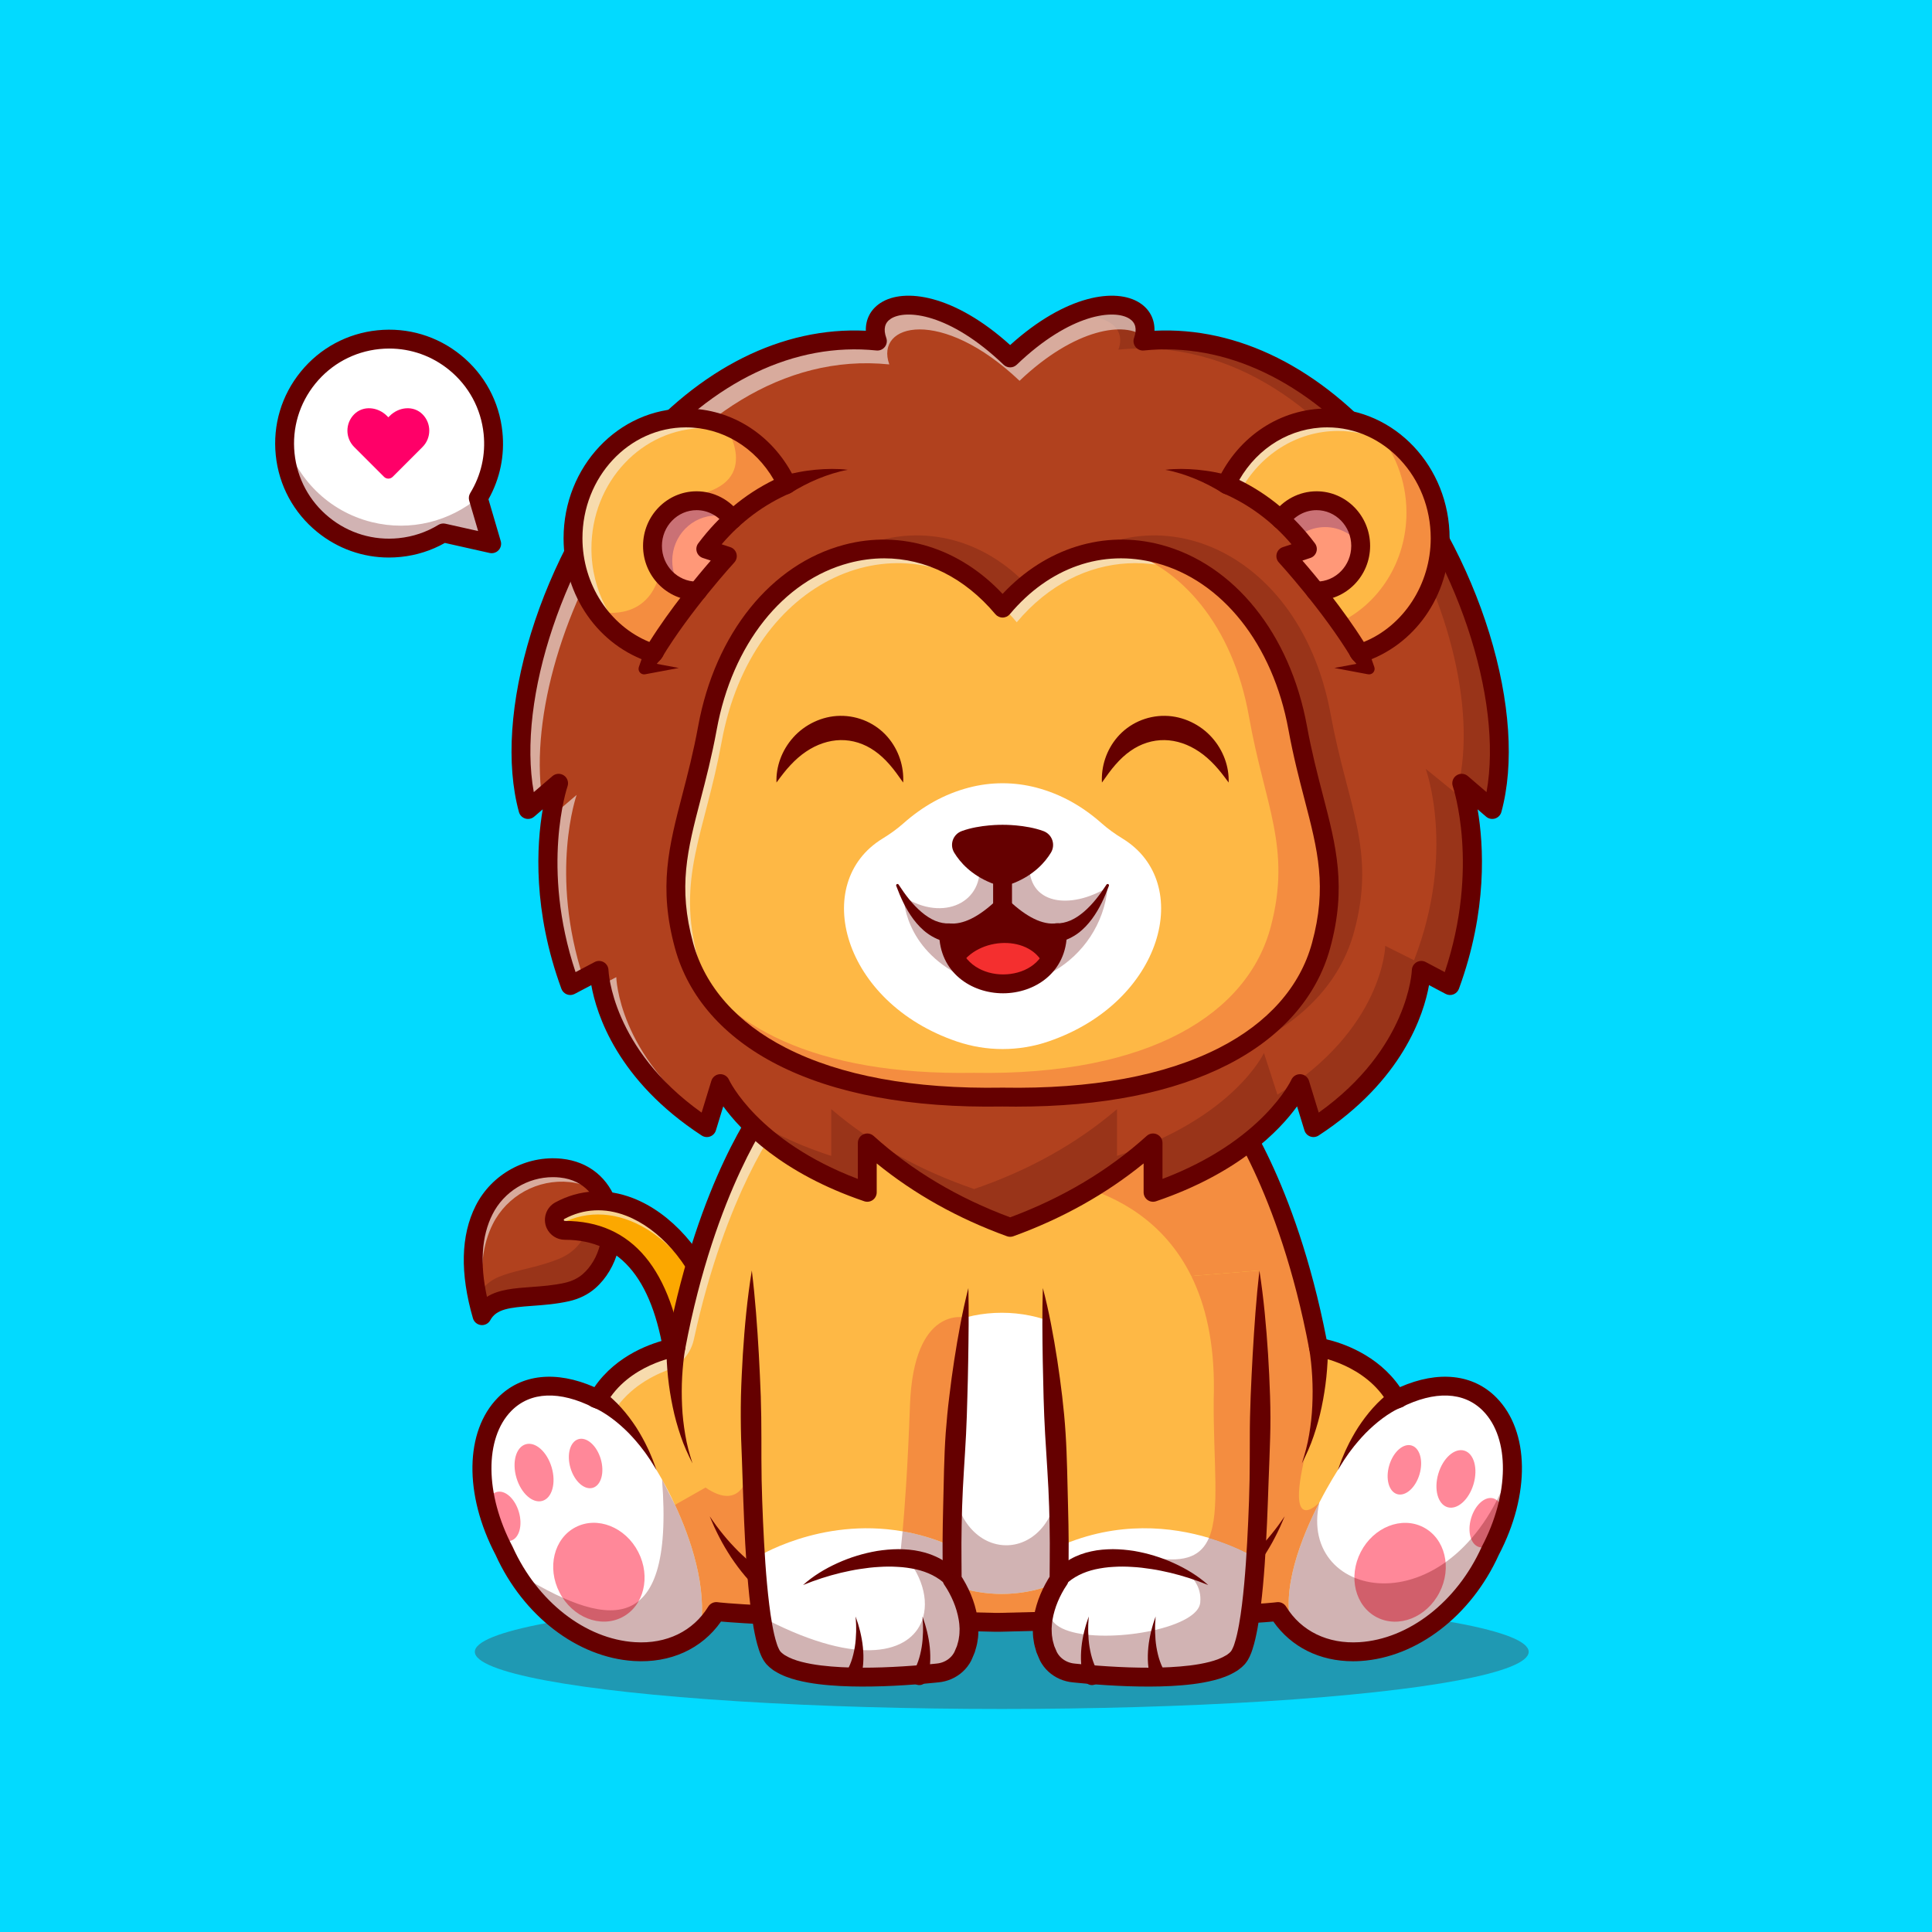 <?xml version="1.0" encoding="utf-8"?>
<!-- Generator: Adobe Illustrator 27.5.0, SVG Export Plug-In . SVG Version: 6.00 Build 0)  -->
<svg version="1.1" id="Layer_1" xmlns="http://www.w3.org/2000/svg" xmlns:xlink="http://www.w3.org/1999/xlink" x="0px" y="0px"
	 viewBox="0 0 4000 4000" style="enable-background:new 0 0 4000 4000;" xml:space="preserve">
<g>
	<g>
		<rect style="fill:#02DAFF;" width="4000" height="4000"/>
	</g>
	<g>
		<g style="opacity:0.3;">
			<ellipse style="fill:#650000;" cx="2074.047" cy="3419.912" rx="1090.953" ry="118.318"/>
		</g>
		<g>
			<path style="fill:#B1411E;" d="M1219.463,2652.563c76.07-66.647,60.578-221.802-58.545-234.097
				c-65.459-6.756-129.226,28.173-158.77,86.975c-22.666,45.113-34.337,114.472-4.203,218.509
				c27.052-50.233,98.359-31.667,175.863-49C1190.59,2671.196,1206.529,2663.894,1219.463,2652.563z"/>
		</g>
		<g>
			<path style="fill:#993419;" d="M1219.477,2652.561c-12.95,11.331-28.913,18.643-45.658,22.382
				c-77.528,17.359-148.805-1.228-175.875,49.006c-5.526-19.033-9.601-36.839-12.503-53.583c2.065,4.521,4.186,9.098,6.419,13.731
				c18.252-54.03,91.649-47.667,165.16-77.751c15.907-6.475,30.419-16.354,41.303-29.694
				c30.029-36.894,36.783-89.696,23.108-134.461C1282.549,2490.918,1279.869,2599.647,1219.477,2652.561z"/>
		</g>
		<g style="opacity:0.6;">
			<path style="fill:#F1F2F2;" d="M1254.026,2485.057c-17.303-20.15-42.197-34.383-74.96-37.732
				c-65.472-6.754-129.214,28.131-158.796,86.961c-19.591,38.96-30.978,96.115-14.233,178.053c-3.07,3.405-5.749,7.256-8.093,11.61
				c-30.141-104.041-18.475-173.42,4.186-218.519c29.582-58.774,93.324-93.715,158.796-86.961
				C1207.755,2423.269,1238.51,2450.172,1254.026,2485.057z"/>
		</g>
		<g>
			<path style="fill:#650000;" d="M997.95,2743.486c-0.688,0-1.377-0.034-2.07-0.112c-7.891-0.84-14.492-6.367-16.699-13.989
				c-27.031-93.335-25.176-171.631,5.513-232.715c33.144-65.981,104.722-105.225,178.232-97.637
				c55.903,5.771,97.793,39.932,114.922,93.726c19.736,61.973,1.021,133.73-45.508,174.497l0,0
				c-14.658,12.842-33.423,22.095-54.263,26.758c-26.978,6.035-53.105,7.935-76.157,9.614c-47.09,3.428-74.336,6.489-86.772,29.585
				C1011.715,2739.584,1005.079,2743.486,997.95,2743.486z M1144.757,2437.172c-52.29,0-101.377,29.717-125.151,77.036
				c-22.544,44.868-26.362,102.197-11.431,170.771c24.531-15.488,57.07-17.861,90.908-20.322c22.764-1.655,46.304-3.369,70.464-8.77
				c14.477-3.242,27.29-9.473,37.041-18.018l0,0c34.644-30.352,48.955-86.392,34.033-133.257
				c-7.168-22.505-27.314-61.104-81.709-66.714C1154.18,2437.411,1149.454,2437.172,1144.757,2437.172z"/>
		</g>
		<g>
			<path style="fill:#FCA800;" d="M1475.597,2693.716c-52.095-147.912-192.844-253.857-316.475-187.19
				c-10.042,5.415-14.178,17.726-9.457,28.112l0,0c3.524,7.754,11.284,12.681,19.801,12.679
				c137.622-0.021,205.841,104.895,228.052,279.377"/>
		</g>
		<g style="opacity:0.6;">
			<path style="fill:#F1F2F2;" d="M1475.615,2693.697l-6.53,11.108c-56.597-138.759-191.17-234.092-309.946-170.015
				c-2.456,1.34-4.521,3.014-6.196,5.024c-1.284-1.563-2.456-3.293-3.293-5.191c-4.689-10.382-0.559-22.661,9.488-28.075
				C1282.772,2439.846,1423.484,2545.785,1475.615,2693.697z"/>
		</g>
		<g>
			<path style="fill:#650000;" d="M1397.491,2846.23c-9.692,0-18.101-7.202-19.355-17.07
				c-22.466-176.504-90.708-262.305-208.623-262.305c-0.015,0-0.029,0-0.044,0c-16.172,0-30.923-9.473-37.588-24.131
				c-8.95-19.683-1.055-43.135,17.969-53.394c50.049-26.997,105.581-30.029,160.601-8.76
				c79.106,30.571,149.443,109.761,183.574,206.655c3.584,10.176-1.763,21.333-11.938,24.917
				c-10.166,3.564-21.328-1.758-24.917-11.938c-30.439-86.426-92.056-156.616-160.806-183.188
				c-44.033-17.017-88.276-14.697-127.969,6.704c-0.991,0.532-1.416,1.802-0.947,2.832c0.342,0.747,1.133,1.23,2.017,1.23
				c0.015,0,0.034,0,0.054,0c139.111,0,222.344,99.736,247.378,296.445c1.362,10.703-6.211,20.483-16.914,21.846
				C1399.146,2846.181,1398.311,2846.23,1397.491,2846.23z"/>
		</g>
		<g>
			<path style="fill:#FEB845;" d="M3085.402,3210.943c-90.645,200.658-303.081,261.33-409.466,162.312
				c0-0.056-0.056-0.056-0.056-0.056c-11.219-10.438-21.21-22.661-29.805-36.671c0,0-11.833,1.73-57.434,4.521
				c-27.741,1.786-68.04,3.851-125.809,6.196c-67.706,2.735-159.522,5.861-283.322,8.986c-5.414,0.112-10.828,0.279-16.354,0.391
				c-1.395,0.056-2.846,0.112-4.297,0.168c-2.903,0-5.805,0.111-8.708,0.167c-25.899,0.614-53.137,1.284-81.77,1.898h-7.647
				c-19.089-0.447-37.564-0.837-55.425-1.228c-34.272-0.837-66.31-1.674-96.338-2.456c-167.113-4.465-270.373-8.763-333.277-12.056
				c-4.577-0.279-8.93-0.502-13.061-0.726c-64.021-3.572-79.594-5.861-79.594-5.861c-9.432,15.461-20.652,28.689-33.266,39.741
				c-99.241,87.519-285.276,41.694-383.678-122.572c-8.094-13.451-15.573-27.74-22.382-42.755
				c-112.135-213.105-7.2-415.829,194.295-313.965c51.853-91.705,161.308-107.446,161.308-107.446
				c64.244-340.477,186.983-499.552,186.983-499.552h956.517c0,0,65.082,84.282,125.251,261.497v0.056c0,0,0,0.056,0.056,0.112
				c22.438,66.198,44.206,145.344,61.676,237.887c0,0,0.893,0.111,2.568,0.446c16.801,3.014,111.576,23.61,158.74,106.999
				c141.047-71.333,234.818,6.642,239.785,132.954C3133.125,3084.018,3119.059,3147.034,3085.402,3210.943z"/>
		</g>
		<g>
			<path style="fill:#F48D40;" d="M1562.636,3342.407c-64.008-3.611-79.605-5.862-79.605-5.862
				c-9.421,15.439-20.621,28.681-33.234,39.724c15.492-90.438-21.092-193.542-52.337-260.639l63.275-35.851
				c75.313,51.604,87.874-28.367,87.874-28.367l5.809,93.421L1562.636,3342.407z"/>
		</g>
		<g>
			<path style="fill:#F48D40;" d="M2174.613,3282.219l-24.441,74.737c-25.907,0.628-53.175,1.308-81.803,1.884h-7.641
				c-19.103-0.419-37.525-0.837-55.372-1.204c-2.093-18.213-7.432-35.013-13.241-48.935c-3.873-9.264-7.955-17.219-11.462-23.447
				c-0.105-0.21-0.21-0.419-0.366-0.628c29.413,9.996,60.973,15.439,93.788,15.439
				C2109.401,3300.066,2143.263,3293.786,2174.613,3282.219z"/>
		</g>
		<g>
			<path style="fill:#F48D40;" d="M2731.635,3110.607c0,0.052,0,0.104-0.052,0.157c-36.375,70.917-82.012,183.389-55.687,262.418
				c-11.252-10.415-21.249-22.662-29.832-36.636c0,0-11.828,1.727-57.414,4.501c4.605-32.763,8.269-72.225,11.148-115.455
				c15.858-239.18,7.693-595.124,7.693-595.124l-141.1,11.409c-111.687-225.939-384.206-205.004-384.206-205.004l200.974-146.91
				l82.012-59.926l104.465,59.926l110.169,63.275l88.24,198.253v0.052c0,0,0,0.052,0.052,0.104
				c1.884,3.245,56.105,101.167,64.27,238.343c3.297,55.006-0.89,116.293-18.894,180.406
				C2650.042,3196.805,2731.635,3110.607,2731.635,3110.607z"/>
		</g>
		<g style="opacity:0.6;">
			<path style="fill:#F1F2F2;" d="M2542.816,2289.981c0,0,8.875,11.498,23.108,34.885h-952.777c0,0-110.393,143.075-176.591,448.269
				c-6.364,29.339-27.242,53.201-55.316,63.838c-36.289,13.751-86.138,41.396-116.385,94.891
				C1063.36,2830,958.426,3032.723,1070.56,3245.828c10.158,22.55,21.88,43.313,34.885,62.291
				c-23.889-27.461-44.931-59.89-61.732-97.175c-112.135-213.105-7.2-415.829,194.295-313.965
				c51.853-91.705,161.308-107.446,161.308-107.446c64.244-340.477,186.983-499.552,186.983-499.552H2542.816z"/>
		</g>
		<g>
			<path style="fill:#FFFFFF;" d="M3130.365,3060.98c-0.148,2.116-0.256,4.214-0.45,6.35c-0.406,4.476-0.904,8.991-1.513,13.549
				c-0.733,5.6-1.622,11.2-2.774,16.905c-2.46,13.398-5.809,27.111-10.205,40.98c-0.524,1.936-1.152,3.873-1.78,5.757
				c-7.118,21.824-16.486,44.068-28.262,66.416c-90.648,200.66-303.084,261.318-409.433,162.297c0-0.052-0.052-0.052-0.052-0.052
				c-26.325-79.029,19.312-191.501,55.687-262.418c20.621-40.142,38.258-66.991,38.258-66.991
				c50.191-111.373,121.265-146.805,121.265-146.805c141.094-71.335,234.76,6.745,239.767,133.107
				c0.013-0.04,0.028-0.079,0.041-0.119c0.044,1.051,0.027,2.135,0.058,3.193c0.072,2.568,0.143,5.135,0.142,7.742
				c0.001,2.03-0.059,4.09-0.104,6.142c-0.051,2.288-0.081,4.564-0.188,6.879C3130.716,3056.247,3130.529,3058.618,3130.365,3060.98
				z"/>
		</g>
		<g>
			<path style="fill:#FFFFFF;" d="M1449.798,3376.269c-4.135,3.663-8.426,7.065-12.875,10.258
				c-4.448,3.192-9.054,6.176-13.712,8.897c-2.355,1.361-4.762,2.669-7.17,3.925c-4.815,2.512-9.787,4.762-14.812,6.804
				c-5.077,2.041-10.258,3.873-15.491,5.443c-36.741,11.095-78.035,10.991-119.59,0.157c-2.565-0.68-5.077-1.361-7.641-2.094
				c-0.471-0.104-0.942-0.262-1.413-0.418c-5.862-1.727-11.724-3.664-17.585-5.914c-5.914-2.146-11.828-4.553-17.69-7.223
				c-2.669-1.204-5.391-2.46-8.06-3.716c-0.209-0.157-0.471-0.261-0.733-0.366c-5.81-2.826-11.619-5.862-17.376-9.159
				c-2.879-1.675-5.757-3.349-8.636-5.076c-2.826-1.727-5.705-3.559-8.531-5.391c-5.652-3.663-11.252-7.589-16.8-11.723
				c-0.262-0.209-0.523-0.419-0.785-0.576c-2.512-1.884-4.972-3.821-7.432-5.757c-5.496-4.292-10.886-8.845-16.172-13.66
				c-7.955-7.118-15.701-14.707-23.185-22.819c-2.512-2.669-4.972-5.443-7.432-8.217c-4.92-5.6-9.682-11.409-14.288-17.428
				c-2.303-2.983-4.606-6.071-6.856-9.159c-2.303-3.088-4.501-6.28-6.699-9.473c-4.449-6.438-8.688-13.032-12.718-19.888
				c-8.112-13.451-15.597-27.686-22.4-42.759c-112.158-213.116-7.223-415.817,194.275-313.97c0,0,71.074,35.432,121.317,146.805
				c0,0,4.449,7.065,11.41,19.469c7.013,12.561,16.591,30.565,26.744,52.389C1428.706,3182.727,1465.289,3285.831,1449.798,3376.269
				z"/>
		</g>
		<g>
			<path style="fill:#FFFFFF;" d="M2365.119,3008.968c0,125.452-79.29,232.324-190.506,273.251
				c-31.35,11.566-65.212,17.847-100.54,17.847c-32.815,0-64.374-5.443-93.788-15.439
				c-114.775-39.043-197.311-147.695-197.311-275.659c0-160.727,130.319-291.046,291.098-291.046
				C2234.8,2717.922,2365.119,2848.241,2365.119,3008.968z"/>
		</g>
		<g>
			<g>
				
					<ellipse transform="matrix(0.889 -0.459 0.459 0.889 -1354.532 929.977)" style="fill:#FF8899;" cx="1238.008" cy="3254.626" rx="91.598" ry="104.892"/>
			</g>
			<g>
				
					<ellipse transform="matrix(0.959 -0.283 0.283 0.959 -818.241 438.298)" style="fill:#FF8899;" cx="1106.531" cy="3048.66" rx="38.025" ry="61.092"/>
			</g>
			<g>
				
					<ellipse transform="matrix(0.959 -0.283 0.283 0.959 -808.535 467.765)" style="fill:#FF8899;" cx="1213.279" cy="3029.822" rx="32.693" ry="52.525"/>
			</g>
			<g>
				
					<ellipse transform="matrix(0.959 -0.283 0.283 0.959 -846.507 424.228)" style="fill:#FF8899;" cx="1043.738" cy="3139.361" rx="32.693" ry="52.525"/>
			</g>
		</g>
		<g>
			<g>
				
					<ellipse transform="matrix(0.459 -0.889 0.889 0.459 -1324.035 4336.196)" style="fill:#FF8899;" cx="2896.346" cy="3254.626" rx="104.892" ry="91.598"/>
			</g>
			<g>
				
					<ellipse transform="matrix(0.283 -0.959 0.959 0.283 -776.018 5086.867)" style="fill:#FF8899;" cx="3015.265" cy="3062.614" rx="61.092" ry="38.025"/>
			</g>
			<g>
				
					<ellipse transform="matrix(0.283 -0.959 0.959 0.283 -834.463 4970.988)" style="fill:#FF8899;" cx="2908.517" cy="3043.776" rx="52.525" ry="32.693"/>
			</g>
			<g>
				
					<ellipse transform="matrix(0.283 -0.959 0.959 0.283 -817.999 5212.096)" style="fill:#FF8899;" cx="3078.058" cy="3153.315" rx="52.525" ry="32.693"/>
			</g>
		</g>
		<g>
			<path style="fill:#650000;" d="M2801.295,3439.452c-68.975,0.005-127.915-29.351-164.995-82.241
				c-36.353,3.335-165.288,12.236-567.476,21.177l-8.091,0.005c-402.568-8.945-531.558-17.847-567.91-21.182
				c-39.839,56.836-104.995,86.465-180.591,81.753c-116.704-7.314-228.926-93.423-286.055-219.443
				c-65.723-125.269-63.872-256.152,4.663-325.82c48.242-49.038,120.376-56.67,199.805-21.802
				c46.514-67.876,121.099-91.704,151.978-98.945c64.917-332.246,183.145-488.345,188.213-494.907
				c6.587-8.545,18.848-10.127,27.397-3.53c8.535,6.587,10.122,18.838,3.545,27.378l0,0
				c-1.201,1.567-120.835,160.283-183.247,491.255c-1.553,8.213-8.149,14.531-16.421,15.718
				c-0.962,0.142-100.771,15.796-147.095,97.725c-5.137,9.092-16.499,12.534-25.82,7.822
				c-70.596-35.693-131.152-33.315-170.503,6.689c-55.776,56.694-54.814,172.139,2.334,280.742c0.181,0.347,0.352,0.698,0.513,1.055
				c51.172,113.286,150.532,190.635,253.14,197.065c65.205,4.116,120.537-22.749,151.699-73.638
				c4.092-6.685,11.812-10.264,19.521-9.126c3.13,0.444,83.765,11.196,575.269,22.124l7.222-0.005
				c491.069-10.923,571.704-21.675,574.897-22.129c7.637-1.055,15.386,2.49,19.458,9.136c31.162,50.889,86.44,77.729,151.699,73.638
				c102.603-6.426,201.963-83.779,253.135-197.065c0.161-0.356,0.332-0.708,0.513-1.055
				c57.153-108.604,58.115-224.048,2.339-280.742c-39.355-40.005-99.912-42.373-170.503-6.689
				c-9.326,4.707-20.674,1.265-25.82-7.822c-46.323-81.929-146.133-97.583-147.139-97.729c-8.232-1.221-14.834-7.529-16.377-15.713
				c-62.607-332.026-182.036-489.678-183.232-491.235c-6.592-8.54-5.015-20.806,3.53-27.397c8.54-6.597,20.811-5.015,27.397,3.53
				c5.068,6.563,123.296,162.661,188.213,494.907c30.879,7.241,105.464,31.074,151.978,98.95
				c79.429-34.873,151.558-27.241,199.805,21.797c68.535,69.668,70.386,200.552,4.663,325.82
				c-57.129,126.016-169.355,212.129-286.06,219.443C2811.641,3439.291,2806.436,3439.452,2801.295,3439.452z"/>
		</g>
		<g>
			<path style="fill:#650000;" d="M1246.726,2879.497c2.822,1.699,4.382,2.881,6.345,4.312c1.917,1.362,3.621,2.776,5.393,4.167
				c3.467,2.827,6.836,5.654,10.012,8.633c6.462,5.854,12.429,12.031,18.123,18.374c11.384,12.686,21.436,26.204,30.569,40.12
				c4.351,7.117,8.855,14.06,12.69,21.396c4.111,7.156,7.693,14.578,11.23,21.968c3.687,7.307,6.536,15.027,9.805,22.456
				c2.979,7.583,5.623,15.281,8.42,22.854c-4.28-6.902-8.374-13.85-12.751-20.601c-4.668-6.587-8.877-13.396-13.853-19.688
				c-4.829-6.382-9.648-12.712-14.915-18.672c-4.998-6.157-10.574-11.804-15.918-17.556c-11.096-11.157-22.761-21.558-35.1-30.696
				c-6.16-4.563-12.458-8.875-18.901-12.673c-3.184-1.965-6.455-3.716-9.661-5.393c-1.609-0.796-3.228-1.667-4.79-2.339
				c-1.467-0.681-3.391-1.528-4.136-1.699c-10.747-2.476-17.451-13.196-14.973-23.94c2.476-10.747,13.193-17.451,23.94-14.976
				c2.08,0.481,4.009,1.27,5.747,2.305L1246.726,2879.497z"/>
		</g>
		<g>
			<path style="fill:#650000;" d="M1418.755,2791.624c-1.636,8.931-2.986,19.143-4.014,28.904
				c-1.069,9.88-1.807,19.832-2.407,29.817c-1.089,19.976-1.128,40.063-0.164,60.161c0.828,20.132,3.196,40.183,6.584,60.156
				c3.257,20.037,8.699,39.634,14.98,59.16c-9.265-18.213-17.917-37.056-24.434-56.707c-6.655-19.59-12.356-39.661-16.504-60.073
				c-4.285-20.393-7.566-41.067-9.758-61.917c-1.038-10.43-1.934-20.901-2.476-31.433c-0.557-10.652-0.891-20.85-0.657-32.249
				c0.225-10.828,9.185-19.421,20.01-19.197c10.828,0.222,19.424,9.182,19.199,20.01c-0.022,1.028-0.122,2.036-0.295,3.018
				L1418.755,2791.624z"/>
		</g>
		<g>
			<path style="fill:#650000;" d="M1579.05,3299.226c-2.371-1.758-3.813-3.022-5.547-4.509c-1.702-1.431-3.245-2.883-4.834-4.326
				c-3.132-2.908-6.169-5.818-9.084-8.818c-5.876-5.952-11.433-12.073-16.736-18.354c-10.635-12.532-20.3-25.637-29.29-39.053
				c-8.743-13.599-17.073-27.312-24.304-41.563c-3.857-6.968-7.009-14.333-10.505-21.436c-3.303-7.217-6.284-14.575-9.412-21.807
				c4.568,6.47,8.953,13.005,13.621,19.329c4.858,6.206,9.331,12.615,14.46,18.55c9.775,12.197,20.449,23.572,31.267,34.563
				c11.052,10.798,22.52,21.016,34.5,30.317c5.969,4.666,12.085,9.089,18.286,13.191c3.081,2.078,6.223,4.028,9.329,5.894
				c1.558,0.908,3.12,1.868,4.648,2.673c1.455,0.808,3.25,1.775,4.185,2.139c10.193,3.982,15.229,15.474,11.248,25.667
				c-3.982,10.195-15.474,15.229-25.669,11.25c-1.643-0.645-3.154-1.482-4.514-2.478L1579.05,3299.226z"/>
		</g>
		<g>
			<path style="fill:#650000;" d="M2899.834,2914.46c-0.747,0.171-2.671,1.018-4.136,1.699c-1.563,0.671-3.181,1.543-4.79,2.339
				c-3.208,1.677-6.479,3.428-9.663,5.393c-6.443,3.799-12.742,8.11-18.901,12.673c-12.339,9.138-24.001,19.539-35.1,30.696
				c-5.344,5.752-10.92,11.399-15.918,17.556c-5.266,5.959-10.085,12.29-14.915,18.672c-4.976,6.292-9.185,13.101-13.853,19.688
				c-4.377,6.75-8.469,13.699-12.751,20.601c2.798-7.573,5.442-15.271,8.42-22.854c3.269-7.429,6.121-15.149,9.805-22.456
				c3.538-7.39,7.119-14.812,11.233-21.968c3.833-7.336,8.337-14.28,12.688-21.396c9.136-13.916,19.185-27.434,30.569-40.12
				c5.693-6.343,11.66-12.52,18.123-18.374c3.176-2.979,6.545-5.806,10.012-8.633c1.772-1.392,3.477-2.805,5.393-4.167
				c1.963-1.431,3.523-2.612,6.345-4.312l2.649-1.597c9.446-5.691,21.716-2.649,27.407,6.797s2.649,21.716-6.797,27.41
				C2903.826,2913.208,2901.804,2913.997,2899.834,2914.46z"/>
		</g>
		<g>
			<path style="fill:#650000;" d="M2749.214,2787.444c0.237,11.399-0.098,21.597-0.657,32.249
				c-0.542,10.532-1.438,21.003-2.476,31.433c-2.192,20.85-5.474,41.523-9.758,61.917c-4.148,20.413-9.849,40.483-16.501,60.073
				c-6.516,19.651-15.171,38.494-24.436,56.707c6.282-19.526,11.726-39.124,14.98-59.16c3.389-19.973,5.759-40.024,6.587-60.156
				c0.962-20.098,0.923-40.186-0.164-60.161c-0.603-9.985-1.338-19.937-2.41-29.817c-1.028-9.761-2.375-19.973-4.014-28.904
				l-0.044-0.242c-1.951-10.652,5.103-20.867,15.754-22.82c10.652-1.951,20.869,5.103,22.82,15.754
				C2749.082,2785.327,2749.187,2786.445,2749.214,2787.444z"/>
		</g>
		<g>
			<path style="fill:#650000;" d="M2529.49,3266.016c0.933-0.364,2.727-1.331,4.182-2.139c1.528-0.806,3.091-1.765,4.648-2.673
				c3.105-1.865,6.25-3.816,9.331-5.894c6.199-4.102,12.317-8.525,18.284-13.191c11.98-9.302,23.447-19.519,34.5-30.317
				c10.82-10.991,21.492-22.366,31.267-34.563c5.129-5.935,9.602-12.344,14.46-18.55c4.668-6.323,9.053-12.859,13.623-19.329
				c-3.13,7.231-6.111,14.59-9.414,21.807c-3.496,7.102-6.646,14.468-10.505,21.436c-7.231,14.25-15.559,27.964-24.304,41.563
				c-8.989,13.416-18.652,26.521-29.29,39.053c-5.3,6.282-10.857,12.402-16.733,18.354c-2.915,3-5.952,5.911-9.087,8.818
				c-1.589,1.443-3.132,2.896-4.834,4.326c-1.733,1.487-3.176,2.751-5.547,4.509l-1.57,1.165c-8.792,6.519-21.204,4.675-27.72-4.116
				c-6.519-8.792-4.675-21.201,4.116-27.72C2526.316,3267.505,2527.922,3266.638,2529.49,3266.016z"/>
		</g>
		<g>
			<path style="fill:#FEB845;" d="M1993.422,3429.182c-9.944,19.417-29.518,32.083-51.238,34.385
				c-77.929,8.165-291.098,24.755-340.975-31.193c-9.944-11.095-17.795-39.514-24.075-79.395c-0.471-3.245-0.994-6.49-1.465-9.839
				c-4.711-33.234-8.479-73.429-11.41-117.549c-15.858-239.18-7.694-595.124-7.694-595.124l448.371,36.27
				c0,0-2.722,22.662-6.542,61.13c-4.763,47.208-11.305,118.177-16.8,199.927c-3.193,47.156-5.966,97.975-7.955,149.788
				c-1.518,41.032-2.564,82.797-2.721,124.039c-0.105,23.238,0.052,46.214,0.523,68.876c0,0,0.68,0.942,1.884,2.721
				c0.471,0.68,0.994,1.518,1.622,2.512c0.942,1.465,2.041,3.192,3.193,5.181c0.785,1.309,1.623,2.774,2.512,4.344
				c3.507,6.228,7.589,14.183,11.462,23.447c5.757,13.922,11.043,30.722,13.189,48.935
				C2007.972,3380.299,2005.774,3405.107,1993.422,3429.182z"/>
		</g>
		<g>
			<path style="fill:#F48D40;" d="M1981.594,2927.793l-10.153,120.898c0.209,10.153,0.994,19.783,2.198,28.89
				c-1.518,41.032-2.564,82.797-2.721,124.039c-35.066-15.544-69.347-25.488-102.214-31.14
				c4.187-45.585,10.625-130.738,15.282-260.795c7.484-208.249,114.409-181.819,114.409-181.819L1981.594,2927.793z"/>
		</g>
		<g>
			<path style="fill:#FFFFFF;" d="M2004.727,3394.639c-0.733,4.606-1.779,9.264-3.14,13.922c-0.314,1.151-0.68,2.25-1.047,3.402
				c-1.832,5.757-4.187,11.514-7.118,17.219c-9.944,19.417-29.518,32.083-51.238,34.385
				c-77.929,8.165-291.098,24.755-340.975-31.193c-2.931-3.245-5.652-8.06-8.269-14.183c-0.419-1.047-0.837-2.041-1.256-3.14
				c-0.262-0.68-0.523-1.413-0.785-2.146c-0.523-1.466-1.047-2.983-1.57-4.554c-3.297-9.996-6.281-22.347-8.95-36.688
				c-0.68-3.664-1.36-7.432-2.041-11.357v-0.157c-0.419-2.355-0.785-4.763-1.152-7.17c-5.443-34.961-9.682-78.767-12.927-127.388
				c0,0,132.779-85.048,304.444-55.111c32.868,5.652,67.148,15.596,102.214,31.14c-0.105,23.238,0.052,46.214,0.523,68.876
				c0,0,28.21,38.572,33.914,87.141c0.471,4.082,0.785,8.322,0.89,12.561C2006.506,3378.206,2006.088,3386.422,2004.727,3394.639z"
				/>
		</g>
		<g>
			<path style="fill:#650000;" d="M1556.548,2630.457c7.114,58.02,11.252,115.859,14.558,173.662
				c1.443,28.899,3.059,57.781,4.001,86.65c0.886,28.872,1.323,57.732,1.289,86.597c-0.002,28.857-0.063,57.722,0.481,86.558
				c0.261,14.426,0.662,28.831,1.201,43.232c0.464,14.409,1.001,28.809,1.709,43.186c2.668,57.483,5.894,115.078,12.82,171.558
				c1.724,14.106,3.716,28.13,6.213,41.851c2.488,13.669,5.398,27.327,9.424,39.385l1.516,4.46l1.692,3.984
				c0.532,1.44,1.13,2.534,1.716,3.54c0.566,0.957,1.152,2.422,1.626,2.783c0.242,0.298,0.464,0.608,0.671,0.933l0.298,0.5
				l0.627,0.588c0.854,0.796,1.682,1.609,2.49,2.451c0.92,0.803,2.043,1.543,3.035,2.344l1.523,1.194l1.799,1.079
				c9.438,5.923,21.667,10.481,34.5,13.765c25.837,6.628,53.931,9.421,81.985,10.933c28.142,1.479,56.626,1.321,85.117,0.413
				c28.506-0.962,57.068-2.808,85.571-5.303l21.362-2.012l5.33-0.544c1.86-0.19,2.705-0.352,4.109-0.54
				c2.524-0.486,5.039-1.052,7.458-1.917c9.707-3.333,18.208-9.797,23.413-18.167c0.72-1.003,1.228-2.134,1.86-3.191l1.753-4.121
				c1.15-2.778,2.444-5.503,3.55-8.298c1.484-5.837,3.611-11.492,4.153-17.595c1.252-5.933,1.077-12.166,1.35-18.308l-0.588-9.353
				c-0.127-3.118-0.884-6.262-1.272-9.395c-2.1-12.532-5.833-25.071-10.894-37.214c-2.566-6.057-5.359-12.058-8.508-17.854
				c-1.538-2.927-3.181-5.764-4.863-8.567c-1.619-2.686-3.582-5.72-4.963-7.69l-0.388-0.554c-2.268-3.232-3.362-6.929-3.376-10.596
				c-0.129-25.381-0.5-50.779-0.427-76.145l0.444-38.03l0.828-38.003c1.326-50.642,1.687-101.333,5.254-151.836
				c1.953-25.234,4.219-50.447,7.434-75.569c2.952-25.142,6.313-50.237,10.208-75.266c7.813-50.044,16.689-99.966,29.28-149.297
				c1.172,50.867,0.43,101.34-0.376,151.77l-0.73,37.791l-1.028,37.737c-0.547,25.161-1.494,50.271-2.676,75.361
				c-2.527,50.159-6.606,100.227-8.157,150.388c-0.906,25.076-1.15,50.146-1.411,75.21c-0.071,25.051,0.298,50.078,0.42,75.117
				l-3.765-11.15c2.788,3.943,4.712,7.017,6.846,10.513c2.043,3.401,4.021,6.824,5.852,10.3c3.755,6.921,7.083,14.045,10.156,21.311
				c6.064,14.558,10.71,29.905,13.389,45.898c0.535,4.038,1.401,7.988,1.624,12.102l0.752,12.307
				c-0.237,8.289-0.178,16.611-1.79,24.91c-0.881,8.362-3.594,16.436-5.879,24.556c-1.504,3.94-3.252,7.795-4.907,11.68
				l-2.581,5.825c-1.162,2.08-2.246,4.214-3.582,6.189c-10.183,16.226-26.111,28.167-43.733,34.194
				c-4.409,1.545-8.955,2.629-13.54,3.469c-2.173,0.337-4.907,0.715-6.646,0.886l-5.466,0.559l-21.851,2.058
				c-29.143,2.551-58.354,4.441-87.69,5.432c-29.341,0.933-58.784,1.111-88.442-0.442c-29.661-1.648-59.5-4.424-89.802-12.141
				c-15.12-3.967-30.513-9.204-45.659-18.625l-2.827-1.758l-2.788-2.095c-1.848-1.438-3.708-2.766-5.508-4.338l-5.264-5.139
				l-1.296-1.323l-1.311-1.682l-2.554-3.43c-1.873-2.424-2.676-4.351-3.921-6.519c-1.199-2.146-2.268-4.258-3.025-6.206
				l-2.527-6.013l-2-5.806c-5.11-15.413-8.132-30.164-10.852-44.937c-2.681-14.749-4.753-29.387-6.541-44.001
				c-13.857-116.743-14.561-232.683-19.441-348.721c-0.815-29.001-0.962-58.013-0.342-87.012
				c0.701-29.001,2.271-57.991,3.923-86.965C1541.699,2746.06,1547.073,2688.157,1556.548,2630.457z"/>
		</g>
		<g>
			<path style="fill:#650000;" d="M1958.579,3281.216c-16.455-16.248-38.025-26.555-62.214-32.087
				c-12.095-2.576-24.653-4.502-37.488-5.078c-12.817-0.835-25.879-0.771-38.987,0.12c-13.145,0.652-26.323,2.278-39.509,4.338
				c-13.228,1.921-26.343,4.797-39.529,7.813c-26.292,6.362-52.324,14.722-78.271,25.322c20.881-18.818,45.42-33.657,71.321-45.408
				c25.942-11.819,53.555-20.276,82.197-25.186c14.351-2.229,28.96-3.594,43.772-3.682c14.785,0.181,29.832,1.187,44.741,4.546
				c14.927,3.135,29.761,8.467,43.623,16.272c13.733,7.93,26.543,18.457,36.045,31.558c5.439,7.502,3.77,17.996-3.735,23.438
				c-6.743,4.89-15.903,4.036-21.638-1.638L1958.579,3281.216z"/>
		</g>
		<g>
			<path style="fill:#650000;" d="M1750.464,3463.557c0.127,0.112,0.94-1.072,1.453-1.821c0.596-0.793,1.15-1.833,1.741-2.744
				c1.118-1.953,2.271-3.97,3.274-6.128c2.124-4.233,3.906-8.804,5.581-13.457c3.279-9.36,5.601-19.304,7.288-29.482
				c1.694-10.193,2.437-20.649,2.742-31.216c0.168-5.288-0.076-10.576-0.1-15.928l-1.021-16.018l5.146,15.317
				c1.414,5.198,3.059,10.4,4.294,15.703c2.505,10.603,4.6,21.443,5.676,32.544c1.079,11.096,1.47,22.427,0.61,33.965
				c-0.474,5.767-1.116,11.584-2.3,17.473c-0.52,2.944-1.262,5.911-2.056,8.921c-0.464,1.533-0.82,3-1.396,4.597
				c-0.588,1.675-0.935,2.888-2.107,5.322c-4.709,7.959-14.978,10.596-22.937,5.889
				C1748.391,3481.787,1745.754,3471.516,1750.464,3463.557z"/>
		</g>
		<g>
			<path style="fill:#650000;" d="M1888.916,3463.557c0.127,0.112,0.94-1.072,1.455-1.821c0.593-0.793,1.15-1.833,1.741-2.744
				c1.118-1.953,2.271-3.97,3.271-6.128c2.126-4.233,3.909-8.804,5.583-13.457c3.276-9.36,5.601-19.304,7.285-29.482
				c1.694-10.193,2.439-20.649,2.744-31.216c0.168-5.288-0.076-10.576-0.1-15.928l-1.021-16.018l5.146,15.317
				c1.414,5.198,3.057,10.4,4.294,15.703c2.505,10.603,4.6,21.443,5.676,32.544c1.079,11.096,1.47,22.427,0.61,33.965
				c-0.476,5.767-1.116,11.584-2.3,17.473c-0.52,2.944-1.262,5.911-2.056,8.921c-0.464,1.533-0.82,3-1.399,4.597
				c-0.588,1.675-0.933,2.888-2.107,5.322c-4.707,7.959-14.976,10.596-22.937,5.889
				C1886.846,3481.787,1884.209,3471.516,1888.916,3463.557z"/>
		</g>
		<g>
			<path style="fill:#FEB845;" d="M2599.798,3225.591c-2.878,43.23-6.542,82.692-11.148,115.455
				c-6.49,46.109-14.916,79.081-25.802,91.328c-49.877,55.948-263.046,39.357-340.976,31.193
				c-21.719-2.303-41.294-14.969-51.238-34.385c-10.049-19.679-13.398-39.828-12.77-58.932c0.052-4.606,0.419-9.054,0.995-13.451
				c5.862-48.202,33.757-86.303,33.757-86.303c0.471-22.662,0.628-45.638,0.523-68.876
				c-1.151-257.027-34.019-534.884-34.019-534.884l307.271-24.86l141.1-11.409
				C2607.492,2630.467,2615.656,2986.411,2599.798,3225.591z"/>
		</g>
		<g>
			<path style="fill:#FFFFFF;" d="M2599.798,3225.591c-0.419,6.49-0.89,12.927-1.361,19.26c-0.314,4.187-0.628,8.322-0.942,12.404
				c-1.047,12.875-2.146,25.279-3.35,37.212c-0.471,4.71-0.942,9.421-1.465,13.974c-1.256,11.462-2.617,22.348-4.03,32.606
				c-1.989,14.026-4.135,26.901-6.49,38.258c-0.314,1.413-0.576,2.722-0.89,4.083c-2.46,11.409-5.129,21.249-8.06,29.309
				c-0.262,0.785-0.576,1.57-0.89,2.355c-0.261,0.785-0.575,1.518-0.889,2.25c-0.262,0.733-0.576,1.413-0.89,2.146
				c-2.407,5.495-4.972,9.839-7.694,12.927c-49.877,55.948-263.046,39.357-340.976,31.193c-14.916-1.57-28.837-8.06-39.305-18.266
				c-1.937-1.832-3.716-3.821-5.391-5.914c-2.512-3.14-4.71-6.542-6.542-10.206c-2.355-4.606-4.344-9.211-5.966-13.817
				c-2.041-5.653-3.559-11.357-4.658-17.01c0-0.105,0-0.157-0.052-0.262c-12.718-65.631,32.658-127.597,32.658-127.597
				c0.419-22.662,0.628-45.638,0.471-68.876c121.736-53.959,234.208-40.247,309.887-17.533
				C2562.953,3201.987,2599.798,3225.591,2599.798,3225.591z"/>
		</g>
		<g>
			<path style="fill:#F48D40;" d="M2599.798,3225.591c0,0-36.845-23.604-96.823-41.503c23.709-55.163,8.74-157.848,9.892-287.121
				c0.209-5.966,0.314-11.828,0.366-17.637v-0.838c1.046-99.492-17.271-176.742-46.842-236.615l141.1-11.409
				C2607.492,2630.467,2615.656,2986.411,2599.798,3225.591z"/>
		</g>
		<g>
			<path style="fill:#650000;" d="M2159.116,2666.738c13.018,49.282,22.063,99.197,29.863,149.248
				c7.549,50.078,13.977,100.354,17.17,150.876c3.303,50.52,3.684,101.206,5.115,151.843l0.854,38.003l0.444,38.03
				c0.073,25.366-0.295,50.764-0.427,76.145c-0.02,3.894-1.235,7.505-3.301,10.481l-0.464,0.669l-0.005,0.007
				c-1.387,1.978-3.345,5.007-4.966,7.695c-1.682,2.8-3.325,5.637-4.861,8.567c-3.149,5.796-5.942,11.797-8.508,17.854
				c-5.061,12.144-8.792,24.683-10.889,37.214c-0.388,3.132-1.147,6.277-1.274,9.395l-0.586,9.353
				c0.273,6.143,0.1,12.373,1.353,18.306c0.542,6.106,2.671,11.758,4.155,17.595c1.106,2.795,2.4,5.52,3.55,8.298l1.753,4.119
				c0.632,1.057,1.14,2.185,1.86,3.191c5.208,8.367,13.708,14.832,23.418,18.162c2.417,0.864,4.934,1.428,7.458,1.917
				c1.404,0.186,2.246,0.347,4.111,0.537l5.33,0.547l21.362,2.009c28.503,2.498,57.065,4.343,85.569,5.305
				c28.494,0.906,56.975,1.064,85.117-0.415c28.054-1.511,56.147-4.307,81.985-10.935c12.832-3.286,25.059-7.842,34.495-13.765
				l1.799-1.079l1.523-1.196c0.991-0.801,2.117-1.538,3.032-2.344c0.811-0.84,1.638-1.655,2.49-2.451l0.627-0.588l0.298-0.498
				c0.208-0.325,0.43-0.635,0.671-0.933c0.476-0.361,1.06-1.831,1.626-2.786c0.586-1.003,1.184-2.102,1.716-3.54l1.692-3.984
				l1.519-4.46c4.023-12.061,6.934-25.718,9.419-39.387c2.498-13.721,4.49-27.744,6.213-41.851
				c6.926-56.479,10.154-114.075,12.82-171.558c1.353-28.757,2.319-57.583,2.854-86.416c0.527-28.835,0.356-57.703,0.508-86.558
				c-0.166-57.72,2.854-115.442,5.964-173.245c3.34-57.808,7.288-115.649,13.914-173.66c8.989,57.71,14.17,115.608,17.93,173.542
				c3.491,57.939,6.123,115.964,4.255,173.975c-0.806,29.006-1.995,58.003-3.115,87.017l-1.553,43.53
				c-0.469,14.512-1.008,29.028-1.724,43.555c-2.705,58.108-5.925,116.182-13.076,174.614c-1.787,14.614-3.86,29.253-6.541,44.001
				c-2.72,14.773-5.742,29.524-10.852,44.937l-1.997,5.803l-2.527,6.013c-0.444,1.008-0.813,1.978-1.323,3.018l-1.702,3.188
				c-1.248,2.168-2.043,4.094-3.916,6.516l-2.554,3.43l-1.311,1.685l-1.296,1.326l-5.264,5.137c-1.799,1.575-3.66,2.903-5.508,4.341
				l-2.788,2.097l-2.827,1.758c-15.146,9.424-30.54,14.658-45.659,18.628c-30.303,7.72-60.139,10.496-89.8,12.141
				c-29.661,1.555-59.104,1.377-88.442,0.444c-29.336-0.991-58.547-2.881-87.69-5.432l-21.851-2.056l-5.466-0.559
				c-1.731-0.171-4.47-0.552-6.643-0.886c-4.583-0.84-9.131-1.921-13.538-3.467c-17.627-6.023-33.552-17.964-43.74-34.185
				c-1.338-1.978-2.419-4.109-3.584-6.189c-0.935-1.978-1.724-3.877-2.583-5.825c-1.655-3.884-3.401-7.742-4.907-11.68
				c-2.283-8.12-5-16.194-5.881-24.556c-1.611-8.296-1.555-16.621-1.794-24.91l0.754-12.307c0.22-4.114,1.086-8.064,1.621-12.102
				c2.678-15.994,7.322-31.34,13.384-45.901c3.074-7.263,6.401-14.387,10.156-21.309c1.831-3.477,3.806-6.902,5.852-10.3
				c2.134-3.496,4.06-6.572,6.841-10.51l0.012-0.017l-3.765,11.15c0.122-25.039,0.491-50.066,0.42-75.117l-0.439-37.6l-0.942-37.61
				c-1.448-50.164-5.508-100.239-8.301-150.381c-2.91-50.139-3.867-100.444-4.902-150.845
				C2158.091,2768.135,2157.52,2717.651,2159.116,2666.738z"/>
		</g>
		<g>
			<path style="fill:#650000;" d="M2179.756,3259.744c9.5-13.101,22.31-23.628,36.045-31.558
				c13.86-7.805,28.694-13.137,43.621-16.272c14.91-3.359,29.958-4.365,44.741-4.546c14.812,0.088,29.421,1.453,43.772,3.682
				c28.643,4.91,56.255,13.367,82.197,25.186c25.901,11.75,50.439,26.589,71.321,45.408c-25.947-10.601-51.98-18.96-78.271-25.322
				c-13.186-3.015-26.301-5.891-39.529-7.813c-13.186-2.061-26.362-3.687-39.507-4.338c-13.11-0.891-26.172-0.955-38.989-0.12
				c-12.834,0.576-25.391,2.502-37.488,5.078c-24.189,5.532-45.759,15.84-62.212,32.087l-0.327,0.322
				c-6.594,6.511-17.219,6.443-23.73-0.151C2175.544,3275.459,2175.012,3266.27,2179.756,3259.744z"/>
		</g>
		<g>
			<path style="fill:#650000;" d="M2384.746,3480.605c-1.174-2.434-1.519-3.647-2.107-5.322c-0.579-1.597-0.935-3.064-1.399-4.597
				c-0.793-3.01-1.536-5.977-2.056-8.921c-1.184-5.889-1.826-11.707-2.3-17.473c-0.859-11.538-0.469-22.869,0.61-33.965
				c1.077-11.101,3.171-21.941,5.676-32.544c1.238-5.303,2.881-10.505,4.294-15.703l5.146-15.317l-1.021,16.018
				c-0.024,5.352-0.269,10.64-0.1,15.928c0.305,10.566,1.047,21.023,2.744,31.216c1.685,10.178,4.009,20.122,7.285,29.482
				c1.675,4.653,3.457,9.224,5.581,13.457c1.003,2.158,2.156,4.175,3.274,6.128c0.591,0.911,1.147,1.951,1.741,2.744
				c0.515,0.75,1.326,1.934,1.455,1.821c4.707,7.959,2.07,18.23-5.889,22.937
				C2399.722,3491.201,2389.453,3488.564,2384.746,3480.605z"/>
		</g>
		<g>
			<path style="fill:#650000;" d="M2246.292,3480.605c-1.174-2.434-1.519-3.647-2.107-5.322c-0.579-1.597-0.933-3.064-1.399-4.597
				c-0.791-3.01-1.536-5.977-2.056-8.921c-1.184-5.889-1.824-11.707-2.3-17.473c-0.859-11.538-0.469-22.869,0.61-33.965
				c1.077-11.101,3.171-21.941,5.676-32.544c1.238-5.303,2.881-10.505,4.294-15.703l5.146-15.317l-1.018,16.018
				c-0.024,5.352-0.271,10.64-0.103,15.928c0.305,10.566,1.05,21.023,2.744,31.216c1.685,10.178,4.009,20.122,7.288,29.482
				c1.672,4.653,3.457,9.224,5.581,13.457c1.001,2.158,2.153,4.175,3.271,6.128c0.591,0.911,1.147,1.951,1.741,2.744
				c0.515,0.75,1.328,1.934,1.455,1.821c4.707,7.959,2.07,18.23-5.889,22.937
				C2261.267,3491.201,2250.999,3488.564,2246.292,3480.605z"/>
		</g>
		<g style="opacity:0.3;">
			<path style="fill:#650000;" d="M1449.798,3376.269c-4.135,3.663-8.426,7.065-12.875,10.258
				c-4.448,3.192-9.054,6.176-13.712,8.897c-2.355,1.361-4.762,2.669-7.17,3.925c-4.815,2.512-9.787,4.762-14.812,6.804
				c-5.077,2.041-10.258,3.873-15.491,5.443c-36.741,11.043-78.035,10.991-119.59,0.157c-2.565-0.68-5.077-1.361-7.641-2.094
				c-0.471-0.104-0.942-0.262-1.413-0.418c-5.862-1.78-11.724-3.716-17.585-5.914c-5.914-2.198-11.828-4.606-17.69-7.223
				c-2.669-1.204-5.391-2.46-8.06-3.716c-0.209-0.157-0.471-0.261-0.733-0.366c-5.81-2.826-11.619-5.914-17.376-9.159
				c-2.879-1.675-5.757-3.349-8.636-5.076c-2.826-1.727-5.705-3.559-8.531-5.391c-5.652-3.716-11.252-7.589-16.8-11.723
				c-0.262-0.209-0.523-0.419-0.785-0.576c-2.512-1.884-4.972-3.821-7.432-5.757c-5.496-4.344-10.886-8.897-16.172-13.66
				c-7.955-7.118-15.649-14.759-23.185-22.819c-2.512-2.669-4.972-5.443-7.432-8.217c-4.867-5.6-9.63-11.409-14.288-17.428
				c-2.303-2.983-4.606-6.071-6.856-9.159c-2.303-3.088-4.501-6.28-6.699-9.473c-4.396-6.438-8.636-13.032-12.718-19.888
				c184.592,115.298,330.822,147.957,304.601-190.455l26.744,52.389C1428.706,3182.727,1465.289,3285.831,1449.798,3376.269z"/>
		</g>
		<g style="opacity:0.3;">
			<path style="fill:#650000;" d="M2193.14,3225.591l-18.527,56.629c-31.35,11.566-65.212,17.847-100.54,17.847
				c-32.815,0-64.374-5.443-93.788-15.439c-0.68-1.361-1.413-2.564-2.146-3.716c-1.151-1.989-2.25-3.716-3.193-5.181
				c-0.628-0.994-1.151-1.832-1.622-2.512c-1.204-1.78-1.884-2.721-1.884-2.721c-0.471-22.662-0.628-45.638-0.523-68.876
				c0.157-41.241,1.203-83.006,2.721-124.039c23.395,171.822,217.774,160.465,218.978-25.907L2193.14,3225.591z"/>
		</g>
		<g style="opacity:0.3;">
			<path style="fill:#650000;" d="M2004.727,3394.639c-0.733,4.606-1.779,9.264-3.14,13.922c-0.314,1.151-0.68,2.25-1.047,3.402
				c-1.832,5.757-4.187,11.514-7.118,17.219c-9.944,19.417-29.518,32.083-51.238,34.385
				c-77.929,8.165-291.098,24.755-340.975-31.193c-2.931-3.245-5.652-8.06-8.269-14.183c-0.419-1.047-0.837-2.041-1.256-3.14
				c-0.262-0.68-0.523-1.413-0.785-2.146c-0.523-1.466-1.047-2.983-1.57-4.554c-3.297-9.996-6.281-22.347-8.95-36.688
				c-0.733-3.664-1.413-7.432-2.041-11.357v-0.157c-0.419-2.355-0.838-4.711-1.204-7.17h0.052c7.38,0.576,12.195,1.256,12.195,1.256
				c192.024,97.818,294.919,66.991,319.57,0.942c15.753-41.87-0.052-97.923-44.434-144.188c0,0,1.675-13.137,4.187-40.509
				c32.868,5.652,67.148,15.596,102.214,31.14c-0.105,23.238,0.052,46.214,0.523,68.876c0,0,28.21,38.572,33.914,87.141h-0.052
				c0.471,4.135,0.785,8.322,0.942,12.561C2006.506,3378.206,2006.035,3386.37,2004.727,3394.639z"/>
		</g>
		<g style="opacity:0.3;">
			<path style="fill:#650000;" d="M3128.402,3080.879c-0.733,5.6-1.675,11.2-2.774,16.905c-2.46,13.398-5.809,27.111-10.205,40.98
				c-0.524,1.936-1.152,3.873-1.78,5.757c-7.118,21.824-16.486,44.068-28.262,66.416
				c-90.648,200.66-303.084,261.318-409.433,162.297c0-0.052-0.052-0.052-0.052-0.052c-26.325-79.029,19.312-191.501,55.687-262.418
				c-46.946,205.789,283.667,267.547,399.331-80.808C3131.594,3046.18,3130.757,3063.241,3128.402,3080.879z"/>
		</g>
		<g style="opacity:0.3;">
			<path style="fill:#650000;" d="M2599.798,3225.591c-0.419,6.49-0.89,12.927-1.361,19.26c-0.314,4.187-0.628,8.322-0.942,12.404
				c-1.047,12.875-2.146,25.279-3.35,37.212c-0.471,4.71-0.942,9.421-1.465,13.974c-1.256,11.462-2.617,22.348-4.03,32.606
				c-1.989,14.026-4.135,26.901-6.49,38.258c-0.314,1.413-0.576,2.722-0.89,4.083c-2.46,11.409-5.129,21.249-8.06,29.309
				c-0.262,0.785-0.576,1.57-0.89,2.355c-0.261,0.785-0.575,1.518-0.889,2.25c-0.262,0.733-0.576,1.413-0.89,2.146
				c-2.407,5.495-4.972,9.839-7.694,12.927c-49.877,55.948-263.046,39.357-340.976,31.193c-14.916-1.57-28.837-8.06-39.305-18.266
				c-1.937-1.832-3.716-3.821-5.391-5.914c-2.46-3.14-4.658-6.542-6.542-10.206c-2.355-4.606-4.344-9.211-5.966-13.817
				c-2.041-5.705-3.559-11.357-4.658-17.01c0-0.105,0-0.157-0.052-0.262c-1.78-9.42-2.408-18.737-2.094-27.843
				c1.78-4.92,3.559-9.473,5.286-13.607c6.176-15.178,11.043-24.756,11.043-24.756c-1.779,9.421,0.261,17.533,5.338,24.337
				c34.961,48.202,218.978,34.019,283.3-9.002c12.875-8.583,20.987-18.318,22.086-28.995c7.118-68.143-83.635-90.648-91.851-92.532
				c62.909,9.996,94.573-5.809,109.907-41.608C2562.953,3201.987,2599.798,3225.591,2599.798,3225.591z"/>
		</g>
		<g>
			<path style="fill:#4D146E;" d="M2392.681,3228.442c-0.596-0.083-0.938-0.176-0.938-0.176l1.377-5.41l-0.015,0.176l0.044-0.166
				l-0.044,0.166L2392.681,3228.442z"/>
		</g>
		<g>
			<g>
				<path style="fill:#B1411E;" d="M3089.589,1676.006l-63.24-54.365c0,0,63.24,180.62-24.169,418.898l-59.555-31.48
					c0,0-3.739,182.295-223.264,325.574l-27.908-91.147c0,0-63.296,143.224-304.197,225.106v-102.311
					c-84.227,76.133-183.244,134.014-295.824,174.871c-112.636-40.857-211.598-98.738-295.824-174.871v102.311
					c-240.901-81.882-304.197-225.106-304.197-225.106l-27.908,91.147c-219.58-143.28-223.264-325.574-223.264-325.574
					l-59.555,31.48c-87.465-238.278-24.169-418.898-24.169-418.898l-63.296,54.365c-90.198-331.1,247.6-1019.031,723.319-969.801
					c-31.369-87.296,110.236-122.795,274.893,34.885c164.657-157.68,306.206-122.181,274.893-34.885
					C2842.045,656.975,3179.843,1344.906,3089.589,1676.006z"/>
			</g>
			<g>
				<path style="fill:#993419;" d="M2803.335,1929.759c-50.736,185.811-267.749,320.16-659.241,313.518h-0.279
					c-391.492,6.642-608.505-127.707-659.297-313.518c-46.495-170.239,13.786-261.33,48.392-450.769
					c66.979-366.766,412.87-484.091,611.072-248.046c198.146-236.045,544.037-118.721,611.016,248.046
					C2789.549,1668.429,2849.886,1759.52,2803.335,1929.759z"/>
			</g>
			<g>
				<path style="fill:#993419;" d="M3089.589,1676.006l-63.24-54.365c0,0,63.24,180.62-24.169,418.898l-59.555-31.48
					c0,0-3.739,182.295-223.264,325.574l-27.908-91.147c0,0-63.296,143.224-304.197,225.106v-102.311
					c-84.227,76.133-183.244,134.014-295.824,174.871c-112.636-40.857-211.598-98.738-295.824-174.871v102.311
					c-144.229-49.007-224.827-120.06-266.242-169.178c45.601,32.82,107.892,66.756,191.672,93.715v-96.785
					c84.226,72.058,183.188,126.813,295.824,165.438c112.581-38.625,211.598-93.38,295.824-165.438v96.785
					c240.902-77.472,304.197-212.993,304.197-212.993l27.908,86.291c219.524-135.577,223.263-308.104,223.263-308.104l59.556,29.806
					c87.407-225.44,24.168-396.349,24.168-396.349l63.239,51.406c90.254-313.239-223.822-965.894-699.541-919.344
					c18.363-48.448-30.866-79.37-107.892-66.644c108.171-52.969,182.294-16.577,158.74,49.006
					C2842.045,656.975,3179.843,1344.906,3089.589,1676.006z"/>
			</g>
			<g style="opacity:0.6;">
				<path style="fill:#F1F2F2;" d="M1207.978,2026.083l-27.293,14.456c-54.812-149.363-50.402-276.066-39.518-349.798l52.69-44.932
					C1193.857,1645.809,1136.645,1807.843,1207.978,2026.083z"/>
			</g>
			<g style="opacity:0.6;">
				<path style="fill:#F1F2F2;" d="M1467.578,2321.293l-4.074,13.34c-164.769-107.557-207.97-237.05-219.245-294.931l31.704-16.633
					C1275.962,2023.069,1279.255,2185.158,1467.578,2321.293z"/>
			</g>
			<g style="opacity:0.6;">
				<path style="fill:#F1F2F2;" d="M2368.949,697.386c-38.512-32.373-142.498-18.81-258.093,91.036
					c-161.531-153.494-300.401-118.944-269.647-33.936c-444.629-45.713-766.464,560.559-719.075,896.683l-28.914,24.838
					c-90.198-331.1,247.6-1019.031,723.319-969.801c-31.369-87.296,110.236-122.795,274.893,34.885
					C2250.452,588.824,2387.871,616.676,2368.949,697.386z"/>
			</g>
			<g style="opacity:0.6;">
				<path style="fill:#F1F2F2;" d="M2376.373,705.255c-3.349,0.279-6.698,0.614-10.047,0.949c1.06-3.014,1.954-5.917,2.623-8.819
					C2371.796,699.786,2374.251,702.409,2376.373,705.255z"/>
			</g>
			<g>
				<path style="fill:#650000;" d="M2091.431,2560.688c-2.256,0-4.507-0.391-6.66-1.172
					c-101.328-36.753-191.831-87.368-269.629-150.737v59.814c0,6.299-3.037,12.212-8.159,15.884
					c-5.122,3.672-11.699,4.644-17.666,2.612c-170.752-58.042-255.244-146.001-291.895-196.509l-15.239,49.771
					c-1.802,5.874-6.25,10.557-12.026,12.646c-5.757,2.104-12.192,1.348-17.329-2.002
					c-174.653-113.965-217.905-251.426-228.608-311.372l-34.404,18.188c-4.985,2.637-10.859,2.998-16.128,0.967
					c-5.264-2.017-9.399-6.211-11.343-11.504c-59.551-162.231-51.382-297.656-38.711-371.638l-17.686,15.188
					c-5.088,4.37-12.061,5.82-18.457,3.857c-6.406-1.965-11.362-7.078-13.12-13.542c-26.948-98.913-18.086-230.295,24.946-369.949
					c43.144-140.034,117.051-276.206,208.101-383.438c140.879-165.908,312.251-251.394,485.205-242.956
					c-0.64-23.753,9.873-44.28,30.381-57.598c49.102-31.89,152.861-17.244,268.428,87.207
					c115.557-104.438,219.282-119.084,268.389-87.217c20.513,13.315,31.035,33.848,30.41,57.61
					c172.969-8.572,344.365,77.051,485.254,243.005c91.04,107.231,164.927,243.398,208.057,383.415
					c43.018,139.646,51.855,271.021,24.897,369.922c-1.763,6.467-6.719,11.577-13.125,13.543
					c-6.406,1.963-13.369,0.508-18.457-3.865l-17.632-15.156c12.656,73.984,20.801,209.394-38.706,371.606
					c-1.943,5.293-6.074,9.492-11.343,11.509c-5.254,2.031-11.138,1.67-16.128-0.967l-34.409-18.193
					c-10.718,59.946-53.994,197.412-228.599,311.372c-5.137,3.354-11.563,4.111-17.334,2.007
					c-5.776-2.09-10.225-6.772-12.026-12.646l-15.234-49.766c-36.655,50.503-121.143,138.462-291.899,196.504
					c-5.952,2.031-12.534,1.06-17.666-2.612c-5.122-3.672-8.159-9.585-8.159-15.884v-59.819
					c-77.769,63.345-168.271,113.965-269.624,150.742C2095.943,2560.297,2093.687,2560.688,2091.431,2560.688z M1795.601,2346.742
					c4.751,0,9.443,1.733,13.105,5.044c79.341,71.719,174.424,128.403,282.725,168.555
					c108.335-40.181,203.418-96.865,282.725-168.555c5.728-5.181,13.965-6.489,21.03-3.364c7.056,3.135,11.606,10.132,11.606,17.856
					v74.541c207.681-78.745,266.235-203.989,266.826-205.298c3.345-7.412,10.933-11.987,19.058-11.499
					c8.115,0.518,15.078,5.967,17.461,13.745l20.137,65.776c186.255-132.793,192.773-293.286,192.817-294.951
					c0.186-6.753,3.843-12.964,9.678-16.372c5.825-3.411,13.003-3.596,18.984-0.435l39.492,20.879
					c72.695-217.847,17.241-382.9,16.655-384.595c-2.891-8.342,0.166-17.602,7.466-22.568c7.305-4.968,17.021-4.429,23.716,1.326
					l38.599,33.179c34.966-193.716-62.676-487.49-231.982-686.917c-139.326-164.114-308.862-244.861-477.363-227.454
					c-6.655,0.713-13.242-2.095-17.388-7.38c-4.141-5.286-5.278-12.327-3.013-18.647c6.479-18.059,3.32-31.399-9.39-39.646
					c-30.928-20.068-121.67-11.956-233.604,95.237c-7.549,7.236-19.473,7.236-27.021,0
					c-111.963-107.217-202.72-115.305-233.633-95.232c-12.7,8.247-15.85,21.58-9.365,39.631c2.271,6.321,1.138,13.367-3.003,18.652
					c-4.146,5.291-10.718,8.103-17.392,7.385c-168.477-17.424-337.998,63.328-477.324,227.407
					c-169.346,199.434-267.031,493.23-232.07,686.975l38.652-33.196c6.704-5.762,16.44-6.304,23.745-1.313
					c7.3,4.985,10.342,14.25,7.422,22.593c-0.581,1.667-56.074,166.724,16.66,384.563l39.497-20.879
					c5.996-3.164,13.203-3.005,19.043,0.437c5.84,3.44,9.482,9.661,9.619,16.438c0.044,1.607,6.523,162.095,192.817,294.888
					l20.142-65.781c2.393-7.803,9.375-13.296,17.52-13.784c8.179-0.488,15.732,4.146,19.028,11.606
					c0.562,1.24,59.116,126.484,266.792,205.229v-74.541c0-7.725,4.551-14.722,11.607-17.856
					C1790.22,2347.294,1792.921,2346.742,1795.601,2346.742z"/>
			</g>
			<g>
				<g>
					<path style="fill:#FEB845;" d="M2735.089,1957.876c-50.736,185.811-267.749,320.16-659.241,313.518h-0.279
						c-391.492,6.642-608.505-127.707-659.297-313.518c-46.495-170.239,13.786-261.33,48.392-450.769
						c66.979-366.766,412.87-484.091,611.072-248.046c198.146-236.045,544.038-118.721,611.017,248.046
						C2721.302,1696.546,2781.639,1787.638,2735.089,1957.876z"/>
				</g>
				<g style="opacity:0.6;">
					<path style="fill:#F1F2F2;" d="M2066.483,1248.456c-201.552-180.564-509.711-56.039-572.504,287.954
						c-34.606,189.439-94.887,280.531-48.392,450.769c13.117,47.89,37.229,92.431,72.561,131.949
						c-51.574-46.383-85.454-101.083-101.864-161.252c-46.495-170.239,13.786-261.33,48.392-450.769
						C1530.65,1145.978,1866.997,1026.644,2066.483,1248.456z"/>
				</g>
				<g style="opacity:0.6;">
					<path style="fill:#F1F2F2;" d="M2568.826,1253.814c-136.861-123.13-332.663-121.623-463.775,34.55
						c-9.153-10.884-18.586-21.043-28.354-30.42C2217.521,1091.39,2432.189,1102.386,2568.826,1253.814z"/>
				</g>
				<g>
					<path style="fill:#F48D40;" d="M2735.102,1957.876c-50.737,185.811-267.75,320.16-659.242,313.518h-0.279
						c-381.724,6.475-597.565-121.121-655.166-299.731c70.942,151.205,267.581,255.246,595.555,249.497h0.279
						c365.036,6.419,567.424-123.242,614.756-302.522c43.369-164.266-12.893-252.12-45.098-434.917
						c-33.769-191.337-143.559-312.29-266.466-347.063c162.146-1.172,323.732,131.837,367.324,370.45
						C2721.315,1696.546,2781.651,1787.638,2735.102,1957.876z"/>
				</g>
				<g>
					<path style="fill:#FFFFFF;" d="M2170.294,2156.346c-61.22,20.801-127.897,20.801-189.12,0.009
						c-237.828-80.77-303.482-328.835-153.878-420.18c15.293-9.377,29.917-19.759,43.369-31.703
						c39.336-34.862,83.827-60.286,134.813-73.718c46.151-12.158,94.377-12.16,140.524,0.01
						c50.94,13.435,95.375,38.854,134.742,73.708c13.395,11.945,28.075,22.326,43.369,31.703
						C2473.662,1827.467,2408.054,2075.56,2170.294,2156.346z"/>
				</g>
				<g style="opacity:0.3;">
					<path style="fill:#650000;" d="M2293.375,1836.942c-76.603,47.136-168.453,37.211-161.941-53.025h-104.189
						c12.094,84.654-74.634,125.65-156.284,72.834c0,0-0.93,105.776,121.865,165.313
						C2115.619,2081.601,2278.565,1991.366,2293.375,1836.942z"/>
				</g>
				<g>
					<path style="fill:#650000;" d="M2175.826,1765.367c-12.147,19.912-35.027,46.043-76.862,62.886
						c-14.906,6.001-31.631,6.001-46.536-0.004c-41.805-16.843-64.715-42.972-76.813-62.882
						c-10.102-16.633-2.68-38.011,15.572-44.709c37.229-13.787,84.506-13.005,84.506-13.005s47.332-0.781,84.561,13.005
						C2178.449,1727.356,2185.873,1748.734,2175.826,1765.367z"/>
				</g>
				<g>
					<path style="fill:#F42F2F;" d="M2189.333,1931.14c-0.279,141.047-224.827,141.103-225.384,0.223
						c33.88,3.237,71.109-14.289,111.744-52.579C2117.108,1917.8,2154.951,1935.271,2189.333,1931.14z"/>
				</g>
				<g>
					<path style="fill:#650000;" d="M2162.188,2001.245c-25.545-66.625-137.794-63.835-175.409,0l-18.98-54.067l113.027-53.025
						l99.506,50.234l-9.503,34.885"/>
				</g>
				<g>
					<path style="fill:#650000;" d="M2076.666,2056.508c-65.503,0-131.924-42.935-132.251-125.066
						c-0.02-5.518,2.29-10.789,6.367-14.507c4.072-3.718,9.502-5.554,15.029-5.017c27.813,2.681,60.317-13.269,96.484-47.351
						c7.529-7.09,19.272-7.087,26.792-0.003c36.821,34.69,69.771,50.576,97.915,47.178c5.537-0.669,11.123,1.077,15.308,4.795
						c4.18,3.716,6.567,9.048,6.558,14.641c-0.161,82.195-66.553,125.266-132.051,125.33
						C2076.768,2056.508,2076.715,2056.508,2076.666,2056.508z M1985.386,1950.402c9.351,45.92,51.675,67.034,91.279,67.034
						c0.039,0,0.073,0,0.112,0c40.82-0.039,82.012-20.891,91.152-66.814c-29.336-3.203-60.22-18.474-92.236-45.623
						C2044.4,1931.542,2014.156,1946.738,1985.386,1950.402z"/>
				</g>
				<g>
					<path style="fill:#650000;" d="M1962.104,1950.813c-15.413-2.944-29.658-9.48-41.47-17.964
						c-11.846-8.53-21.372-18.848-29.48-29.612c-16.177-21.65-26.75-45.41-35.647-69.265c-0.542-1.45,0.198-3.066,1.648-3.608
						c1.255-0.469,2.632,0.02,3.333,1.099l0.024,0.039c13.662,21.045,28.916,41.162,47.021,56.565
						c8.999,7.651,18.63,14.111,28.574,18.267c9.958,4.138,20.022,5.964,29.685,5.581c10.874-0.43,20.039,8.037,20.469,18.911
						s-8.037,20.039-18.911,20.469c-1.497,0.059-2.959-0.051-4.373-0.31L1962.104,1950.813z"/>
				</g>
				<g>
					<path style="fill:#650000;" d="M2295.876,1833.972c-8.748,23.572-19.133,47.048-34.949,68.521
						c-7.927,10.679-17.214,20.938-28.762,29.517c-11.511,8.533-25.396,15.259-40.544,18.533l-0.781,0.168
						c-10.64,2.3-21.128-4.463-23.428-15.103s4.463-21.128,15.103-23.428c1.487-0.322,3.074-0.459,4.531-0.442
						c9.546,0.178,19.48-1.809,29.285-6.03c9.795-4.236,19.27-10.693,28.132-18.293c17.827-15.293,32.888-35.146,46.409-55.913
						l0.024-0.037c0.845-1.299,2.583-1.665,3.882-0.82C2295.898,1831.375,2296.323,1832.769,2295.876,1833.972z"/>
				</g>
				<g>
					<path style="fill:#650000;" d="M2075.694,1898.322c-10.791,0-19.536-8.748-19.536-19.536v-59.751
						c0-10.788,8.745-19.536,19.536-19.536s19.536,8.748,19.536,19.536v59.751
						C2095.23,1889.574,2086.485,1898.322,2075.694,1898.322z"/>
				</g>
				<g>
					<g>
						<path style="fill:#650000;" d="M1869.944,1620.19c-9.497-13.477-18.328-26.057-28.103-37.129
							c-9.678-11.084-19.963-20.715-30.955-28.34c-21.88-15.403-46.162-22.766-70.688-22.432
							c-24.548,0.471-49.207,8.813-71.57,24.001c-11.233,7.559-21.836,16.887-31.887,27.634
							c-10.146,10.728-19.377,22.971-29.131,36.265c-1.25-32.676,10.864-66.707,34.565-93.23
							c23.494-26.458,59.392-44.451,97.163-44.89c18.784-0.315,37.659,3.706,54.668,11.328c17.004,7.659,32.051,19.001,43.75,32.556
							C1861.282,1553.252,1871.667,1587.683,1869.944,1620.19z"/>
					</g>
					<g>
						<path style="fill:#650000;" d="M2281.44,1620.19c-1.721-32.507,8.665-66.938,32.188-94.236
							c11.699-13.555,26.746-24.897,43.75-32.556c17.009-7.622,35.884-11.643,54.67-11.328c37.769,0.439,73.667,18.433,97.163,44.89
							c23.699,26.523,35.815,60.554,34.563,93.23c-9.751-13.293-18.984-25.537-29.128-36.265
							c-10.051-10.747-20.657-20.076-31.89-27.634c-22.363-15.188-47.021-23.53-71.57-24.001
							c-24.526-0.334-48.806,7.029-70.688,22.432c-10.991,7.625-21.274,17.256-30.955,28.34
							C2299.768,1594.133,2290.938,1606.714,2281.44,1620.19z"/>
					</g>
				</g>
				<g>
					<path style="fill:#650000;" d="M2103.829,2291.171c-9.365,0-18.779-0.083-28.315-0.244
						c-190.254,3.247-347.319-25.942-466.245-86.729c-110.962-56.709-184.214-140.107-211.841-241.172
						c-34.521-126.401-12.529-210.874,15.317-317.822c10.733-41.221,22.9-87.942,32.7-141.609
						c34.995-191.621,150.864-335.593,302.398-375.727c117.886-31.223,238.906,6.767,327.896,101.758
						c88.965-94.985,209.976-132.974,327.813-101.768c151.543,40.127,267.422,184.102,302.422,375.737
						c9.795,53.714,21.963,100.464,32.7,141.711c27.832,106.914,49.814,191.36,15.259,317.722
						c-27.593,101.062-100.83,184.456-211.787,241.169C2429.166,2261.948,2281.793,2291.171,2103.829,2291.171z M1830.782,1155.973
						c-24.072,0-48.481,3.186-72.934,9.663c-136.743,36.218-241.719,168.406-273.965,344.978
						c-10.063,55.093-22.422,102.556-33.325,144.436c-27.412,105.271-47.217,181.333-15.439,297.678
						c24.648,90.176,91.016,165.107,191.929,216.68c113.164,57.842,264.102,85.537,448.188,82.456
						c0.112-0.005,0.498-0.005,0.61-0.005c184.609,3.188,335.356-24.614,448.516-82.451
						c100.908-51.572,167.256-126.499,191.88-216.68c0.005-0.002,0.005-0.005,0.005-0.007
						c31.802-116.304,12.012-192.337-15.381-297.571c-10.908-41.907-23.276-89.404-33.33-144.539
						c-32.251-176.582-137.236-308.774-273.984-344.983c-111.191-29.456-221.582,9.187-302.852,105.994
						c-3.711,4.421-9.185,6.975-14.961,6.975c-5.771,0-11.25-2.554-14.961-6.973
						C1997.354,1196.093,1916.207,1155.973,1830.782,1155.973z"/>
				</g>
			</g>
			<g>
				<g>
					<path style="fill:#FEB845;" d="M2981.696,1114.386c0,112.581-70.105,207.691-166.387,238.501
						c-60.783-101.082-153.158-201.551-153.158-201.551l44.653-14.68c-53.193-70.83-114.814-111.074-167.839-133.902
						c38.402-81.547,117.549-137.475,208.975-137.475C2877.041,865.28,2981.696,976.8,2981.696,1114.386z"/>
				</g>
				<g>
					<path style="fill:#F48D40;" d="M2981.696,1114.386c0,112.581-70.105,207.691-166.387,238.501
						c-13.061-21.656-27.517-43.313-42.252-63.909c81.826-38.736,138.87-126.088,138.87-227.617
						c0-67.203-25.005-128.209-65.64-173.029C2926.271,927.905,2981.696,1014.253,2981.696,1114.386z"/>
				</g>
				<g style="opacity:0.6;">
					<path style="fill:#F1F2F2;" d="M2770.265,892.239c-86.459,0-161.922,50.011-202.333,124.414
						c-9.824-5.247-19.536-9.824-28.969-13.898c38.402-81.547,117.549-137.475,208.975-137.475
						c75.854,0,143.28,38.513,185.922,98.18C2891.777,919.421,2833.952,892.239,2770.265,892.239z"/>
				</g>
				<g>
					<path style="fill:#FF9878;" d="M2723.492,1223.618c0.726,0.056,1.507,0.056,2.289,0.056c50.458,0,91.371-41.862,91.371-93.492
						c0-51.63-40.913-93.492-91.371-93.492c-30.531,0-57.658,15.349-74.235,38.959"/>
				</g>
				<g style="opacity:0.3;">
					<path style="fill:#4D146E;" d="M2817.151,1129.456c-16.633-23.163-43.481-38.178-73.677-38.178
						c-27.406,0-52.077,12.391-68.766,31.982l-23.164-47.611c16.578-23.61,43.704-38.96,74.235-38.96
						C2776.015,1036.69,2816.76,1078.162,2817.151,1129.456z"/>
				</g>
				<g>
					<path style="fill:#650000;" d="M2832.061,1342.837l11.863,34.014l1.431,4.099c2.092,5.994-1.072,12.546-7.065,14.639
						c-1.951,0.679-4.006,0.791-5.901,0.444l-69.768-13.062l69.768-13.059l-11.536,19.182l-22.295-26.155l-0.508-0.596
						c-7.146-8.384-6.143-20.972,2.241-28.118s20.972-6.143,28.118,2.241C2830.042,1338.386,2831.27,1340.593,2832.061,1342.837z"/>
				</g>
				<g>
					<path style="fill:#650000;" d="M2412.598,972.725c10.928-1.455,22.061-1.868,33.215-1.865
						c11.162,0.044,22.39,0.593,33.623,1.663c11.201,1.169,22.5,2.568,33.687,4.724c11.248,1.987,22.388,4.658,33.567,7.566
						c10.566,2.747,16.902,13.535,14.158,24.102c-2.747,10.564-13.538,16.902-24.102,14.155c-1.914-0.498-3.689-1.26-5.298-2.236
						l-0.21-0.134c-8.909-5.474-18.008-10.859-27.446-15.674c-9.382-4.985-19.109-9.326-28.994-13.525
						c-9.915-4.099-20.068-7.761-30.427-10.979C2433.999,977.344,2423.442,974.526,2412.598,972.725z"/>
				</g>
				<g>
					<path style="fill:#650000;" d="M2815.308,1372.426c-6.714,0-13.135-3.474-16.743-9.473
						c-59.014-98.144-149.888-197.405-150.796-198.396c-4.492-4.888-6.196-11.721-4.521-18.147
						c1.67-6.423,6.494-11.558,12.798-13.633l17.925-5.891c-40.088-46.963-87.993-82.622-142.729-106.186
						c-4.863-2.095-8.667-6.072-10.542-11.023c-1.88-4.954-1.665-10.454,0.591-15.244c43.188-91.714,130.034-148.689,226.65-148.689
						c139.663,0,253.291,120.513,253.291,268.643c0,119.338-72.324,222.661-179.971,257.107
						C2819.298,1372.123,2817.291,1372.426,2815.308,1372.426z M2696.5,1160.61c28.955,33.371,83.706,99.341,127.124,168.501
						c82.271-33.372,138.535-119.458,138.535-214.724c0-126.587-96.099-229.57-214.219-229.57
						c-75.054,0-143.271,41.206-182.173,108.774c60.986,29.917,113.613,74.023,156.655,131.336
						c3.779,5.034,4.902,11.582,3.018,17.588c-1.89,6.006-6.558,10.735-12.534,12.703L2696.5,1160.61z"/>
				</g>
				<g>
					<path style="fill:#650000;" d="M2725.782,1243.21c-1.294,0-2.588-0.022-3.794-0.115c-10.757-0.83-18.804-10.225-17.974-20.981
						c0.83-10.72,10.088-18.784,20.874-17.981l0.894,0.005c39.609,0,71.831-33.176,71.831-73.955s-32.222-73.955-71.831-73.955
						c-22.998,0-44.775,11.458-58.252,30.649c-6.191,8.835-18.389,10.959-27.212,4.763c-8.828-6.201-10.962-18.384-4.761-27.214
						c20.781-29.6,54.507-47.271,90.225-47.271c61.152,0,110.903,50.703,110.903,113.027S2786.934,1243.21,2725.782,1243.21z"/>
				</g>
			</g>
			<g>
				<g>
					<path style="fill:#FEB845;" d="M1461.271,1136.657l44.653,14.68c0,0-32.82,35.666-72.226,85.901
						c-26.68,34.104-56.373,74.849-80.933,115.65c-47.108-15.07-87.965-45.546-117.38-85.957
						c-30.699-42.141-49.007-95.054-49.007-152.545c0-137.586,104.655-249.106,233.757-249.106c28.522,0,55.816,5.47,81.101,15.405
						c55.704,21.991,101.473,65.974,127.874,122.069c-34.382,14.791-72.393,36.95-109.398,70.049
						C1499.672,1090.665,1479.913,1111.763,1461.271,1136.657z"/>
				</g>
				<g>
					<path style="fill:#F48D40;" d="M1629.109,1002.755c-34.382,14.791-72.393,36.95-109.398,70.049l-78.533-48.002
						c139.54-27.908,60.058-144.116,60.058-144.116C1556.939,902.677,1602.708,946.659,1629.109,1002.755z"/>
				</g>
				<g>
					<path style="fill:#F48D40;" d="M1433.698,1237.237c-26.68,34.104-56.373,74.849-80.933,115.65
						c-47.108-15.07-87.965-45.546-117.38-85.957c2.791,0.056,5.637,0.279,8.595,0.67c111.632,13.954,122.294-85.51,122.294-85.51
						l54.141,35.89C1420.414,1217.981,1427,1227.358,1433.698,1237.237z"/>
				</g>
				<g style="opacity:0.6;">
					<path style="fill:#F1F2F2;" d="M1224.5,1135.484c0,87.854,42.7,165.104,107.223,209.421
						c-85.287-37.118-145.345-126.311-145.345-230.52c0-137.586,104.655-249.106,233.757-249.106
						c46.439,0,89.696,14.4,126.033,39.35c-27.127-11.777-56.821-18.252-87.91-18.252
						C1329.154,886.378,1224.5,997.898,1224.5,1135.484z"/>
				</g>
				<g>
					<path style="fill:#FF9878;" d="M1516.51,1075.65c-16.577-23.61-43.704-38.959-74.235-38.959
						c-50.458,0-91.371,41.862-91.371,93.492c0,51.63,40.913,93.492,91.371,93.492c0.781,0,1.563,0,2.288-0.056"/>
				</g>
				<g style="opacity:0.3;">
					<path style="fill:#4D146E;" d="M1514.63,1073.082c-9.823-3.684-20.428-5.693-31.424-5.693
						c-50.458,0-91.371,41.862-91.371,93.492c0,21.545,7.089,41.304,19.034,57.1c-34.997-13.061-59.946-47.443-59.946-87.799
						c0-51.63,40.912-93.492,91.37-93.492C1471.708,1036.69,1497.942,1050.924,1514.63,1073.082z"/>
				</g>
				<g>
					<path style="fill:#650000;" d="M1405.437,1382.971l-69.771,13.062c-6.238,1.167-12.244-2.944-13.411-9.182
						c-0.381-2.029-0.203-4.033,0.427-5.854l1.448-4.146l11.863-34.014c3.628-10.4,15-15.891,25.4-12.263s15.891,15,12.263,25.4
						c-0.83,2.38-2.065,4.502-3.601,6.318l-0.559,0.647l-22.295,26.155l-11.536-19.182L1405.437,1382.971z"/>
				</g>
				<g>
					<path style="fill:#650000;" d="M1621.365,984.812c11.179-2.908,22.322-5.579,33.567-7.566
						c11.187-2.156,22.485-3.555,33.689-4.724c11.233-1.069,22.458-1.619,33.621-1.663c11.155-0.003,22.288,0.41,33.215,1.865
						c-10.845,1.802-21.401,4.619-31.77,7.795c-10.361,3.218-20.513,6.88-30.427,10.979c-9.888,4.199-19.612,8.54-28.997,13.525
						c-9.438,4.815-18.538,10.2-27.446,15.674l-0.134,0.081c-9.299,5.715-21.472,2.808-27.185-6.494
						c-5.713-9.299-2.805-21.47,6.494-27.185C1617.676,986.065,1619.546,985.293,1621.365,984.812z"/>
				</g>
				<g>
					<path style="fill:#650000;" d="M1352.745,1372.426c-1.982,0-3.989-0.303-5.952-0.933
						c-107.646-34.448-179.971-137.771-179.971-257.107c0-148.13,113.628-268.643,253.296-268.643
						c96.611,0,183.457,56.975,226.65,148.689c2.256,4.79,2.471,10.29,0.591,15.242c-1.875,4.954-5.679,8.931-10.542,11.025
						c-54.736,23.562-102.646,59.224-142.734,106.186l17.925,5.891c6.304,2.075,11.128,7.209,12.798,13.633
						c1.675,6.423-0.029,13.259-4.521,18.147c-0.908,0.991-91.777,100.252-150.796,198.398
						C1365.88,1368.952,1359.459,1372.426,1352.745,1372.426z M1420.118,884.816c-118.125,0-214.224,102.983-214.224,229.57
						c0,95.266,56.265,181.35,138.535,214.727c43.423-69.163,98.169-135.132,127.124-168.503l-16.406-5.393
						c-5.977-1.968-10.645-6.697-12.534-12.703c-1.885-6.006-0.762-12.554,3.018-17.588
						c43.042-57.315,95.674-101.419,156.66-131.336C1563.385,926.02,1495.167,884.816,1420.118,884.816z"/>
				</g>
				<g>
					<path style="fill:#650000;" d="M1442.276,1243.21c-61.152,0-110.908-50.703-110.908-113.027s49.756-113.027,110.908-113.027
						c35.713,0,69.438,17.671,90.22,47.271c6.201,8.83,4.067,21.013-4.761,27.214c-8.813,6.196-21.011,4.072-27.212-4.763
						c-13.477-19.192-35.249-30.649-58.247-30.649c-39.609,0-71.836,33.176-71.836,73.955s32.227,73.955,71.836,73.955l0.908-0.005
						c10.918-0.891,20.088,7.214,20.923,17.966c0.835,10.757-7.275,20.159-18.032,20.996
						C1444.874,1243.188,1443.575,1243.21,1442.276,1243.21z"/>
				</g>
			</g>
		</g>
		<g>
			<g>
				<path style="fill:#FFFFFF;" d="M990.197,1031.091c23.829-38.987,35.578-85.788,30.551-134.75
					c-12.202-118.84-118.432-205.288-237.272-193.086c-118.84,12.202-205.288,118.432-193.086,237.273
					s118.432,205.287,237.273,193.086c33.055-3.394,63.591-14.082,90.209-30.273l100.102,22.45L990.197,1031.091z"/>
			</g>
			<g style="opacity:0.5;">
				<g>
					<path style="fill:#FFFFFF;" d="M787.725,744.641c111.013-11.398,210.998,63.296,233.636,170.055
						c0.027-7.626-0.302-15.319-1.098-23.076c-12.202-118.84-118.432-205.287-237.272-193.086
						c-118.84,12.202-205.288,118.432-193.086,237.272c0.8,7.79,2.026,15.432,3.612,22.926
						C593.935,849.554,676.675,756.042,787.725,744.641z"/>
				</g>
			</g>
			<g>
				<path style="fill:#650000;" d="M805.128,1154.306c-54.009,0.002-105.957-18.386-148.418-52.942
					c-48.862-39.763-79.316-96.174-85.752-158.84c-6.435-62.666,11.919-124.089,51.685-172.952
					c39.761-48.862,96.172-79.314,158.838-85.75c62.72-6.435,124.097,11.924,172.949,51.682
					c48.862,39.763,79.316,96.174,85.752,158.843c5.015,48.833-4.956,96.819-28.862,139.341l25.4,86.604
					c1.948,6.638,0.239,13.811-4.492,18.857s-11.792,7.212-18.525,5.703l-92.603-20.767c-28.198,15.886-58.921,25.62-91.44,28.96
					C821.451,1153.889,813.262,1154.306,805.128,1154.306z M805.938,721.638c-6.792,0-13.618,0.349-20.464,1.052
					c-52.29,5.369-99.355,30.776-132.529,71.543c-33.174,40.769-48.491,92.014-43.12,144.302
					c5.366,52.283,30.776,99.348,71.543,132.524c40.771,33.174,92.026,48.484,144.297,43.12
					c29.38-3.015,56.987-12.278,82.056-27.527c4.316-2.629,9.492-3.484,14.424-2.373l67.754,15.193l-18.447-62.883
					c-1.553-5.288-0.796-10.984,2.075-15.686c22.617-37,32.222-79.382,27.788-122.563c-5.366-52.288-30.776-99.353-71.543-132.529
					C894.341,736.979,850.997,721.638,805.938,721.638z"/>
			</g>
			<g style="opacity:0.3;">
				<path style="fill:#650000;" d="M991.411,1029.014c-59.248,50.114-140.871,72.06-221.925,51.886
					c-89.89-22.373-156.122-90.823-179.944-173.899c-0.569,11.015-0.314,22.212,0.848,33.526
					c12.202,118.84,118.432,205.287,237.273,193.086c33.055-3.394,63.591-14.081,90.209-30.273l100.103,22.45l-27.777-94.699
					C990.615,1030.407,991,1029.703,991.411,1029.014z"/>
			</g>
			<g>
				<path style="fill:#FF0068;" d="M874.737,857.693L874.737,857.693c-18.72-18.72-49.071-15.366-67.791,3.354l-2.914,2.913
					l-2.914-2.913c-18.72-18.72-49.071-22.074-67.791-3.354l0,0c-18.72,18.72-18.72,49.071,0,67.791l2.914,2.914l58.855,58.855
					c4.935,4.935,12.936,4.935,17.872,0l58.855-58.855l2.914-2.914C893.457,906.764,893.457,876.413,874.737,857.693z"/>
			</g>
		</g>
	</g>
</g>
</svg>
